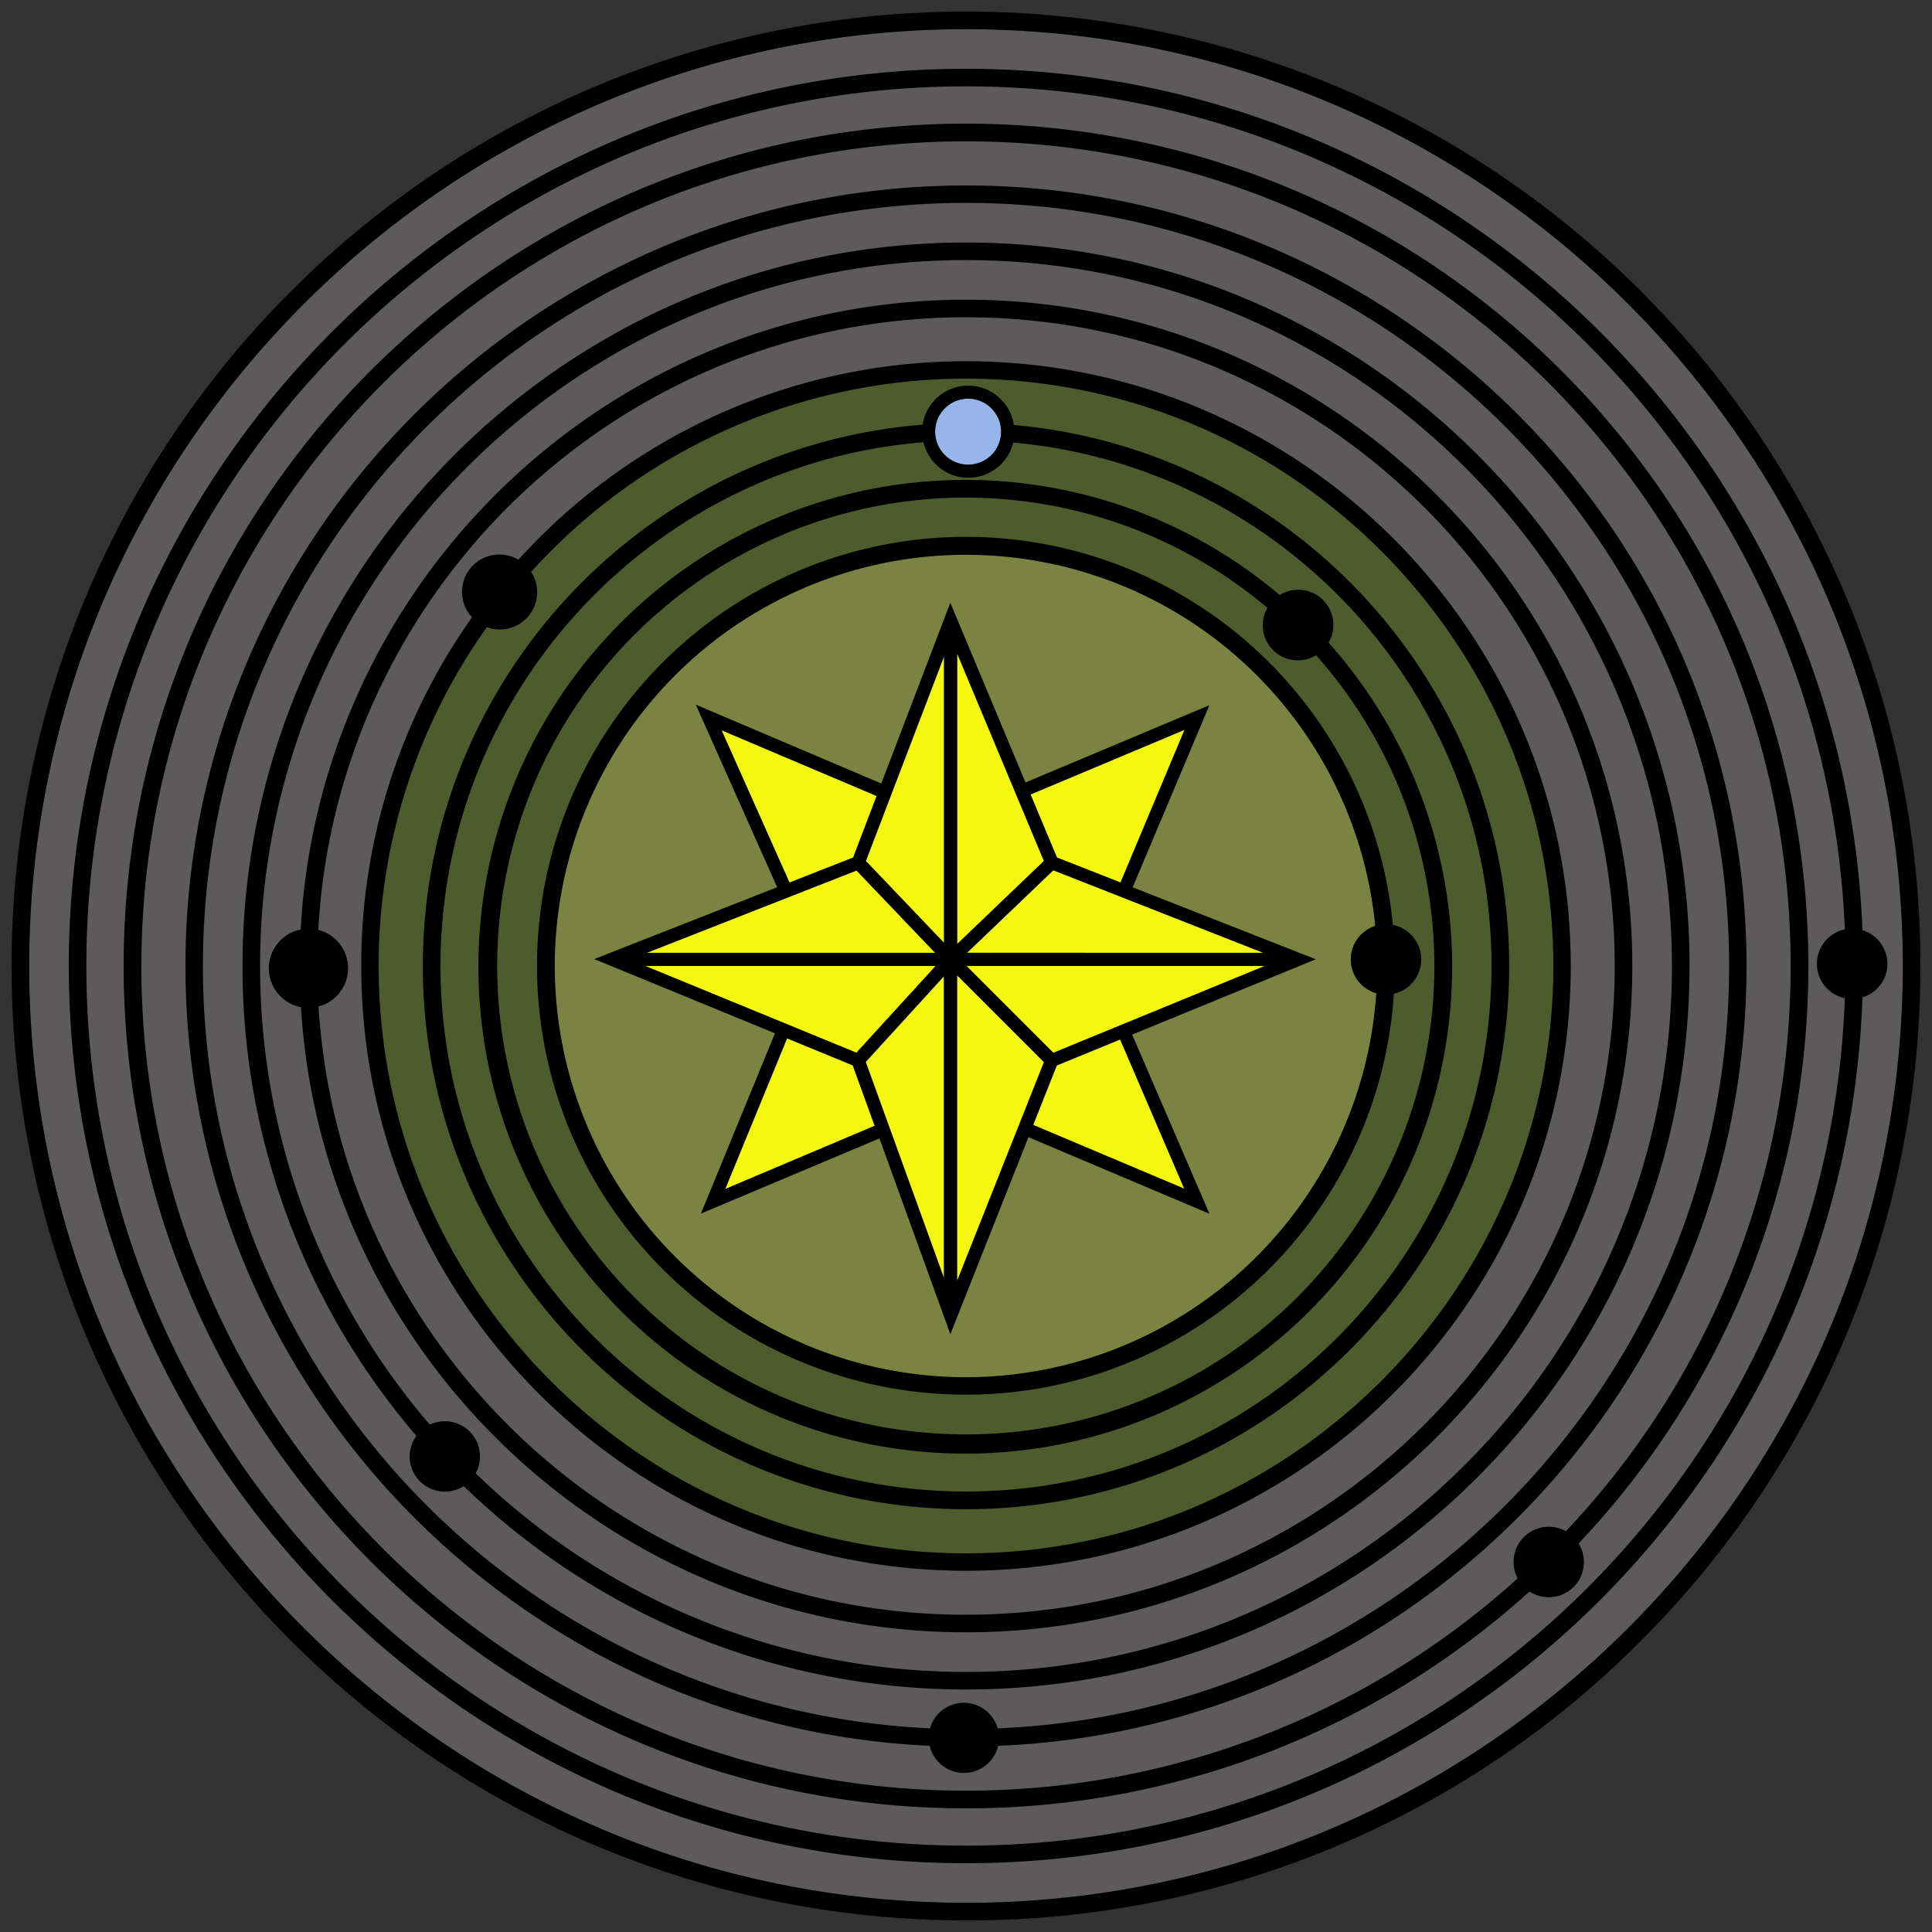 <svg xmlns="http://www.w3.org/2000/svg" width="500" height="500" viewBox="0 0 500 500">
  <rect x="0" y="0" width="500" height="500" fill="#333333" stroke="none"/>
  <title>terran-hegemony_COLOR</title>
  <g id="n5">
    <path d="M250,7.55C116.31,7.55,7.55,116.31,7.55,250S116.31,492.45,250,492.45,492.45,383.69,492.45,250,383.69,7.55,250,7.55Z" style="fill: #5d5a5b"/>
  </g>
  <g id="n4">
    <path d="M250,402c-83.79,0-152-68.17-152-152A151.12,151.12,0,0,1,126,162.31,9.66,9.66,0,0,0,137.46,148,151.6,151.6,0,0,1,250,98c83.79,0,152,68.17,152,152S333.79,402,250,402Z" style="fill: #4e5b2d"/>
  </g>
  <g id="n3">
    <path d="M250,356.43a106.43,106.43,0,1,1,105.92-116.8,9.1,9.1,0,0,0,.27,17.42A106.56,106.56,0,0,1,250,356.43Z" style="fill: #7a8341"/>
  </g>
  <g id="n2">
    <circle cx="250.57" cy="111.7" r="8.54" style="fill: #96b5ea"/>
  </g>
  <g id="n1">
    <polygon points="272.6 272.46 250.14 250 327.29 250 272.6 272.46" style="fill: #f4f70e"/>
    <polygon points="326.92 246.59 250.27 246.59 272.59 225.24 326.92 246.59" style="fill: #f4f70e"/>
    <polygon points="306.56 188.88 289.96 228.39 273.49 221.93 266.67 205.62 306.56 188.88" style="fill: #f4f70e"/>
    <polygon points="247.72 169.16 270.17 222.83 247.72 244.3 247.72 169.16" style="fill: #f4f70e"/>
    <polygon points="186.74 188.96 226.87 206.01 220.79 221.94 204.32 228.41 186.74 188.96" style="fill: #f4f70e"/>
    <polygon points="221.67 225.26 242.03 246.59 167.39 246.59 221.67 225.26" style="fill: #f4f70e"/>
    <polygon points="167.02 250 242.15 250 221.66 272.44 167.02 250" style="fill: #f4f70e"/>
    <polygon points="187.71 307.71 203.72 268.76 220.76 275.76 226.43 291.4 187.71 307.71" style="fill: #f4f70e"/>
    <polygon points="247.72 331.56 247.72 252.41 270.19 274.89 247.72 331.56" style="fill: #f4f70e"/>
    <polygon points="306.51 307.67 267.41 291.17 273.51 275.78 289.89 269.05 306.51 307.67" style="fill: #f4f70e"/>
    <polygon points="244.31 169.91 244.31 244.03 224.09 222.85 244.31 169.91" style="fill: #f4f70e"/>
    <polygon points="244.31 330.76 224.07 274.86 244.31 252.69 244.31 330.76" style="fill: #f4f70e"/>
  </g>
  <g id="Base">
    <g>
      <path d="M250,497A247,247,0,0,1,75.34,75.34,247,247,0,0,1,424.66,424.66,245.39,245.39,0,0,1,250,497ZM250,7.55C116.31,7.55,7.55,116.31,7.55,250S116.31,492.45,250,492.45,492.45,383.69,492.45,250,383.69,7.55,250,7.55Z"/>
      <path d="M262.38,110a11.94,11.94,0,0,0-23.61-.09c-72.28,5.74-129.34,66.37-129.34,140.1,0,77.51,63.06,140.57,140.57,140.57S390.57,327.51,390.57,250C390.57,176.66,334.12,116.28,262.38,110Zm-11.81-6.82A8.54,8.54,0,1,1,242,111.7,8.55,8.55,0,0,1,250.57,103.17ZM250,386c-75,0-136-61-136-136,0-71.28,55.12-129.91,125-135.55a11.94,11.94,0,0,0,23.22.09C331.49,120.71,386,179.1,386,250,386,325,325,386,250,386Z"/>
      <path d="M250,77.56c-91.91,0-167.24,72.27-172.18,163a10.24,10.24,0,0,0,.07,20.1C83.4,350.78,158.48,422.44,250,422.44c95.09,0,172.44-77.36,172.44-172.44S345.09,77.56,250,77.56Zm0,340.34c-89.06,0-162.13-69.71-167.56-157.43a10.23,10.23,0,0,0-.07-19.81C87.24,152.41,160.56,82.11,250,82.11c92.58,0,167.89,75.32,167.89,167.89S342.58,417.89,250,417.89Z"/>
      <path d="M250,62.76c-103.25,0-187.24,84-187.24,187.24a186.42,186.42,0,0,0,45,121.6,9.09,9.09,0,0,0,12.25,13,186.6,186.6,0,0,0,130,52.64c103.25,0,187.24-84,187.24-187.24S353.25,62.76,250,62.76Zm0,369.93a182.06,182.06,0,0,1-126.9-51.4,9.1,9.1,0,0,0-11.87-12.6A181.89,181.89,0,0,1,67.31,250c0-100.74,82-182.69,182.69-182.69s182.69,82,182.69,182.69S350.74,432.69,250,432.69Z"/>
      <path d="M452,250C452,138.6,361.4,48,250,48S48,138.6,48,250c0,108.24,85.56,196.87,192.6,201.81a9.1,9.1,0,0,0,17.72,0C365.86,447.49,452,358.63,452,250ZM258.19,447.3a9.1,9.1,0,0,0-17.51,0C136.1,442.38,52.51,355.77,52.51,250,52.51,141.11,141.11,52.51,250,52.51S447.49,141.11,447.49,250C447.49,356.15,363.3,443,258.19,447.3Z"/>
      <path d="M468,250c0-120.19-97.78-218-218-218S32,129.81,32,250s97.78,218,218,218a217.11,217.11,0,0,0,145.84-56.12,9.1,9.1,0,0,0,12.7-12.43A217.18,217.18,0,0,0,468,250Zm-431.4,0C36.58,132.32,132.32,36.58,250,36.58S463.42,132.32,463.42,250a212.65,212.65,0,0,1-58.17,146.28,9.1,9.1,0,0,0-12.48,12.21A212.57,212.57,0,0,1,250,463.42C132.32,463.42,36.58,367.68,36.58,250Z"/>
      <path d="M367.81,248.29a9.11,9.11,0,0,0-7.34-8.93,111,111,0,1,0,.27,17.8A9.1,9.1,0,0,0,367.81,248.29ZM250,356.43a106.43,106.43,0,1,1,105.92-116.8,9.1,9.1,0,0,0,.27,17.42A106.56,106.56,0,0,1,250,356.43Z"/>
      <path d="M488.46,249.43a9.11,9.11,0,0,0-6.46-8.71C477.11,117,374.93,17.8,250,17.8,122,17.8,17.8,122,17.8,250S122,482.2,250,482.2c125.31,0,227.74-99.79,232-224.07A9.11,9.11,0,0,0,488.46,249.43ZM250,477.65C124.47,477.65,22.35,375.53,22.35,250S124.47,22.35,250,22.35c122.35,0,222.45,97,227.44,218.18a9.1,9.1,0,0,0,0,17.81C473.07,380,372.73,477.65,250,477.65Z"/>
      <path d="M343.82,166.33A9.09,9.09,0,0,0,331.19,154a126,126,0,1,0,12.63,12.3ZM250,371.22A121.22,121.22,0,1,1,328,157.3a9.09,9.09,0,0,0,12.61,12.28A121.15,121.15,0,0,1,250,371.22Z"/>
      <path d="M250,93.49a156.14,156.14,0,0,0-115.84,51.37,9.66,9.66,0,0,0-12,14.89A155.65,155.65,0,0,0,93.49,250c0,86.3,70.21,156.51,156.51,156.51S406.51,336.3,406.51,250,336.3,93.49,250,93.49ZM250,402c-83.79,0-152-68.17-152-152A151.12,151.12,0,0,1,126,162.31,9.66,9.66,0,0,0,137.46,148,151.6,151.6,0,0,1,250,98c83.79,0,152,68.17,152,152S333.79,402,250,402Z"/>
      <path d="M336.6,249.87h0l3.91-1.61-3.91-1.54h0l-43.47-17.08L313,182.5l-47.6,20L245.94,156l-17.86,46.77-48-20.4,21.05,47.24-43.43,17.06h0l-3.91,1.54,3.91,1.61h0l42.86,17.6L181.4,314.08l46.2-19.46,18.35,50.68,20.21-51L313,314.12l-20-46.37Zm-64,22.59L250.14,250h77.15Zm54.32-25.88H250.27l22.32-21.35Zm-20.36-57.71L290,228.39l-16.46-6.47-6.82-16.31Zm-58.84-19.72,22.44,53.67L247.72,244.3Zm-3.41.75V244l-20.22-21.18ZM186.74,189,226.87,206l-6.08,15.93-16.47,6.47Zm34.93,36.3L242,246.59H167.39ZM167,250h75.12l-20.49,22.44Zm20.68,57.71,16-39,17,7,5.66,15.64Zm56.6,23-20.24-55.9,20.24-22.17Zm3.41.79V252.41l22.47,22.47Zm58.79-23.88-39.1-16.5,6.1-15.39L289.89,269Z"/>
    </g>
  </g>
</svg>
